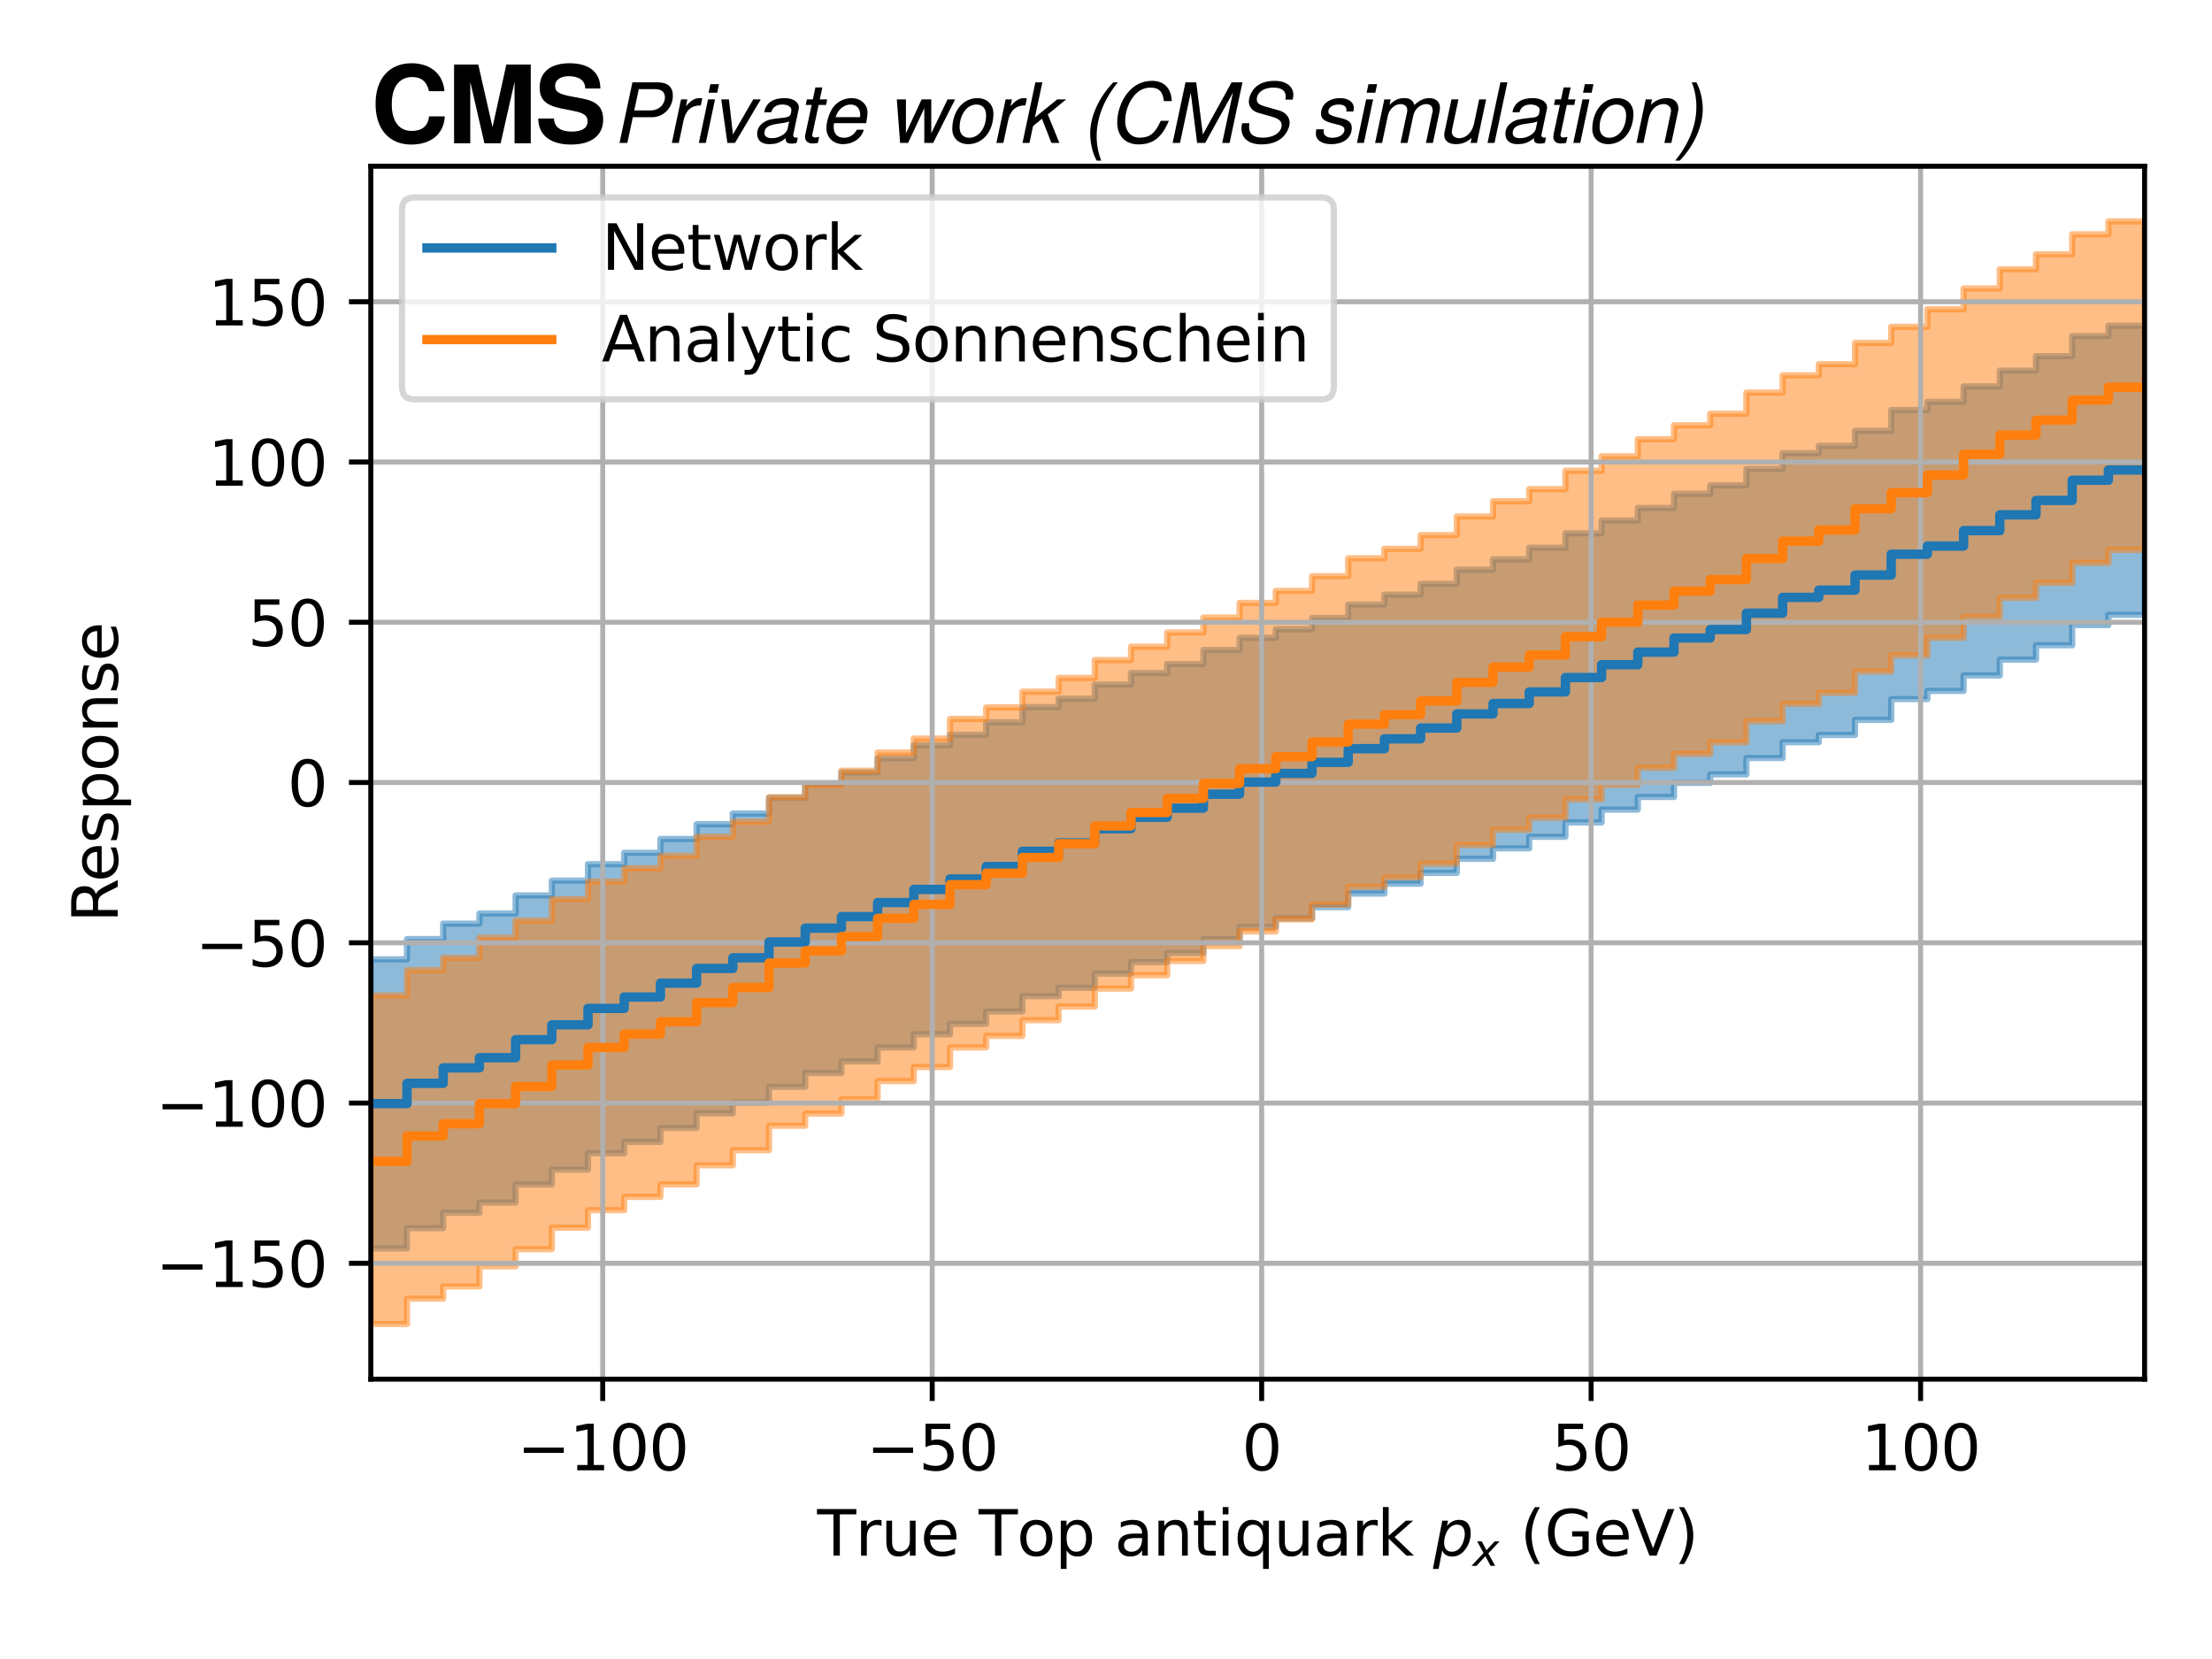 <?xml version="1.0" encoding="utf-8" standalone="no"?>
<!DOCTYPE svg PUBLIC "-//W3C//DTD SVG 1.1//EN"
  "http://www.w3.org/Graphics/SVG/1.1/DTD/svg11.dtd">
<svg xmlns:xlink="http://www.w3.org/1999/xlink" width="354.462pt" height="265.846pt" viewBox="0 0 354.462 265.846" xmlns="http://www.w3.org/2000/svg" version="1.1">
 <defs>
  <style type="text/css">*{stroke-linejoin: round; stroke-linecap: butt}</style>
 </defs>
 <g id="figure_1">
  <g id="patch_1">
   <path d="M 0 265.846 
L 354.462 265.846 
L 354.462 0 
L 0 0 
z
" style="fill: #ffffff"/>
  </g>
  <g id="axes_1">
   <g id="patch_2">
    <path d="M 59.42 221.006 
L 343.662 221.006 
L 343.662 26.64 
L 59.42 26.64 
z
" style="fill: #ffffff"/>
   </g>
   <g id="PolyCollection_1">
    <defs>
     <path id="m038d3e5538" d="M 59.42 -112.111 
L 59.42 -65.788 
L 59.42 -65.788 
L 65.221 -65.788 
L 65.221 -69.039 
L 71.022 -69.039 
L 71.022 -71.513 
L 76.823 -71.513 
L 76.823 -73.144 
L 82.623 -73.144 
L 82.623 -76.034 
L 88.424 -76.034 
L 88.424 -78.413 
L 94.225 -78.413 
L 94.225 -81.042 
L 100.026 -81.042 
L 100.026 -82.864 
L 105.827 -82.864 
L 105.827 -85.084 
L 111.628 -85.084 
L 111.628 -87.446 
L 117.428 -87.446 
L 117.428 -89.158 
L 123.229 -89.158 
L 123.229 -91.683 
L 129.03 -91.683 
L 129.03 -93.905 
L 134.831 -93.905 
L 134.831 -95.751 
L 140.632 -95.751 
L 140.632 -98.003 
L 146.433 -98.003 
L 146.433 -100.107 
L 152.234 -100.107 
L 152.234 -101.784 
L 158.034 -101.784 
L 158.034 -103.78 
L 163.835 -103.78 
L 163.835 -106.216 
L 169.636 -106.216 
L 169.636 -107.56 
L 175.437 -107.56 
L 175.437 -109.831 
L 181.238 -109.831 
L 181.238 -111.672 
L 187.039 -111.672 
L 187.039 -113.127 
L 192.839 -113.127 
L 192.839 -115.363 
L 198.64 -115.363 
L 198.64 -117.312 
L 204.441 -117.312 
L 204.441 -118.696 
L 210.242 -118.696 
L 210.242 -120.478 
L 216.043 -120.478 
L 216.043 -122.659 
L 221.844 -122.659 
L 221.844 -124.241 
L 227.645 -124.241 
L 227.645 -125.969 
L 233.445 -125.969 
L 233.445 -128.229 
L 239.246 -128.229 
L 239.246 -129.899 
L 245.047 -129.899 
L 245.047 -131.759 
L 250.848 -131.759 
L 250.848 -134.062 
L 256.649 -134.062 
L 256.649 -136.117 
L 262.45 -136.117 
L 262.45 -138.131 
L 268.251 -138.131 
L 268.251 -140.397 
L 274.051 -140.397 
L 274.051 -141.756 
L 279.852 -141.756 
L 279.852 -144.373 
L 285.653 -144.373 
L 285.653 -146.903 
L 291.454 -146.903 
L 291.454 -148.069 
L 297.255 -148.069 
L 297.255 -150.485 
L 303.056 -150.485 
L 303.056 -153.822 
L 308.856 -153.822 
L 308.856 -155.13 
L 314.657 -155.13 
L 314.657 -157.604 
L 320.458 -157.604 
L 320.458 -160.138 
L 326.259 -160.138 
L 326.259 -162.447 
L 332.06 -162.447 
L 332.06 -165.676 
L 337.861 -165.676 
L 337.861 -167.325 
L 343.662 -167.325 
L 343.662 -213.648 
L 343.662 -213.648 
L 337.861 -213.648 
L 337.861 -211.999 
L 332.06 -211.999 
L 332.06 -208.77 
L 326.259 -208.77 
L 326.259 -206.462 
L 320.458 -206.462 
L 320.458 -203.928 
L 314.657 -203.928 
L 314.657 -201.454 
L 308.856 -201.454 
L 308.856 -200.146 
L 303.056 -200.146 
L 303.056 -196.808 
L 297.255 -196.808 
L 297.255 -194.393 
L 291.454 -194.393 
L 291.454 -193.227 
L 285.653 -193.227 
L 285.653 -190.696 
L 279.852 -190.696 
L 279.852 -188.08 
L 274.051 -188.08 
L 274.051 -186.72 
L 268.251 -186.72 
L 268.251 -184.455 
L 262.45 -184.455 
L 262.45 -182.44 
L 256.649 -182.44 
L 256.649 -180.385 
L 250.848 -180.385 
L 250.848 -178.082 
L 245.047 -178.082 
L 245.047 -176.223 
L 239.246 -176.223 
L 239.246 -174.553 
L 233.445 -174.553 
L 233.445 -172.292 
L 227.645 -172.292 
L 227.645 -170.565 
L 221.844 -170.565 
L 221.844 -168.983 
L 216.043 -168.983 
L 216.043 -166.801 
L 210.242 -166.801 
L 210.242 -165.019 
L 204.441 -165.019 
L 204.441 -163.635 
L 198.64 -163.635 
L 198.64 -161.686 
L 192.839 -161.686 
L 192.839 -159.45 
L 187.039 -159.45 
L 187.039 -157.995 
L 181.238 -157.995 
L 181.238 -156.155 
L 175.437 -156.155 
L 175.437 -153.883 
L 169.636 -153.883 
L 169.636 -152.539 
L 163.835 -152.539 
L 163.835 -150.103 
L 158.034 -150.103 
L 158.034 -148.107 
L 152.234 -148.107 
L 152.234 -146.431 
L 146.433 -146.431 
L 146.433 -144.327 
L 140.632 -144.327 
L 140.632 -142.074 
L 134.831 -142.074 
L 134.831 -140.228 
L 129.03 -140.228 
L 129.03 -138.007 
L 123.229 -138.007 
L 123.229 -135.481 
L 117.428 -135.481 
L 117.428 -133.77 
L 111.628 -133.77 
L 111.628 -131.408 
L 105.827 -131.408 
L 105.827 -129.187 
L 100.026 -129.187 
L 100.026 -127.365 
L 94.225 -127.365 
L 94.225 -124.736 
L 88.424 -124.736 
L 88.424 -122.357 
L 82.623 -122.357 
L 82.623 -119.467 
L 76.823 -119.467 
L 76.823 -117.837 
L 71.022 -117.837 
L 71.022 -115.362 
L 65.221 -115.362 
L 65.221 -112.111 
L 59.42 -112.111 
L 59.42 -112.111 
z
" style="stroke: #1f77b4; stroke-opacity: 0.5"/>
    </defs>
    <g clip-path="url(#p24f7309104)">
     <use xlink:href="#m038d3e5538" x="0" y="265.846" style="fill: #1f77b4; fill-opacity: 0.5; stroke: #1f77b4; stroke-opacity: 0.5"/>
    </g>
   </g>
   <g id="PolyCollection_2">
    <defs>
     <path id="m7dbbdba9df" d="M 59.42 -106.317 
L 59.42 -53.675 
L 59.42 -53.675 
L 65.221 -53.675 
L 65.221 -57.741 
L 71.022 -57.741 
L 71.022 -59.705 
L 76.823 -59.705 
L 76.823 -62.922 
L 82.623 -62.922 
L 82.623 -65.676 
L 88.424 -65.676 
L 88.424 -69.117 
L 94.225 -69.117 
L 94.225 -71.922 
L 100.026 -71.922 
L 100.026 -74.059 
L 105.827 -74.059 
L 105.827 -76.055 
L 111.628 -76.055 
L 111.628 -79.111 
L 117.428 -79.111 
L 117.428 -81.534 
L 123.229 -81.534 
L 123.229 -85.457 
L 129.03 -85.457 
L 129.03 -87.405 
L 134.831 -87.405 
L 134.831 -89.702 
L 140.632 -89.702 
L 140.632 -92.616 
L 146.433 -92.616 
L 146.433 -94.854 
L 152.234 -94.854 
L 152.234 -98.001 
L 158.034 -98.001 
L 158.034 -99.844 
L 163.835 -99.844 
L 163.835 -102.368 
L 169.636 -102.368 
L 169.636 -104.566 
L 175.437 -104.566 
L 175.437 -107.434 
L 181.238 -107.434 
L 181.238 -109.573 
L 187.039 -109.573 
L 187.039 -111.848 
L 192.839 -111.848 
L 192.839 -114.238 
L 198.64 -114.238 
L 198.64 -116.59 
L 204.441 -116.59 
L 204.441 -118.515 
L 210.242 -118.515 
L 210.242 -120.878 
L 216.043 -120.878 
L 216.043 -123.735 
L 221.844 -123.735 
L 221.844 -125.262 
L 227.645 -125.262 
L 227.645 -127.453 
L 233.445 -127.453 
L 233.445 -130.435 
L 239.246 -130.435 
L 239.246 -132.881 
L 245.047 -132.881 
L 245.047 -134.818 
L 250.848 -134.818 
L 250.848 -137.755 
L 256.649 -137.755 
L 256.649 -140.084 
L 262.45 -140.084 
L 262.45 -142.815 
L 268.251 -142.815 
L 268.251 -145.057 
L 274.051 -145.057 
L 274.051 -146.907 
L 279.852 -146.907 
L 279.852 -150.287 
L 285.653 -150.287 
L 285.653 -153.058 
L 291.454 -153.058 
L 291.454 -154.844 
L 297.255 -154.844 
L 297.255 -158.251 
L 303.056 -158.251 
L 303.056 -160.829 
L 308.856 -160.829 
L 308.856 -163.643 
L 314.657 -163.643 
L 314.657 -166.98 
L 320.458 -166.98 
L 320.458 -170.055 
L 326.259 -170.055 
L 326.259 -172.445 
L 332.06 -172.445 
L 332.06 -175.654 
L 337.861 -175.654 
L 337.861 -177.729 
L 343.662 -177.729 
L 343.662 -230.371 
L 343.662 -230.371 
L 337.861 -230.371 
L 337.861 -228.296 
L 332.06 -228.296 
L 332.06 -225.087 
L 326.259 -225.087 
L 326.259 -222.697 
L 320.458 -222.697 
L 320.458 -219.622 
L 314.657 -219.622 
L 314.657 -216.285 
L 308.856 -216.285 
L 308.856 -213.471 
L 303.056 -213.471 
L 303.056 -210.893 
L 297.255 -210.893 
L 297.255 -207.486 
L 291.454 -207.486 
L 291.454 -205.7 
L 285.653 -205.7 
L 285.653 -202.929 
L 279.852 -202.929 
L 279.852 -199.549 
L 274.051 -199.549 
L 274.051 -197.698 
L 268.251 -197.698 
L 268.251 -195.457 
L 262.45 -195.457 
L 262.45 -192.726 
L 256.649 -192.726 
L 256.649 -190.397 
L 250.848 -190.397 
L 250.848 -187.46 
L 245.047 -187.46 
L 245.047 -185.523 
L 239.246 -185.523 
L 239.246 -183.077 
L 233.445 -183.077 
L 233.445 -180.095 
L 227.645 -180.095 
L 227.645 -177.904 
L 221.844 -177.904 
L 221.844 -176.377 
L 216.043 -176.377 
L 216.043 -173.52 
L 210.242 -173.52 
L 210.242 -171.157 
L 204.441 -171.157 
L 204.441 -169.232 
L 198.64 -169.232 
L 198.64 -166.879 
L 192.839 -166.879 
L 192.839 -164.49 
L 187.039 -164.49 
L 187.039 -162.215 
L 181.238 -162.215 
L 181.238 -160.075 
L 175.437 -160.075 
L 175.437 -157.208 
L 169.636 -157.208 
L 169.636 -155.01 
L 163.835 -155.01 
L 163.835 -152.485 
L 158.034 -152.485 
L 158.034 -150.643 
L 152.234 -150.643 
L 152.234 -147.496 
L 146.433 -147.496 
L 146.433 -145.258 
L 140.632 -145.258 
L 140.632 -142.344 
L 134.831 -142.344 
L 134.831 -140.047 
L 129.03 -140.047 
L 129.03 -138.099 
L 123.229 -138.099 
L 123.229 -134.176 
L 117.428 -134.176 
L 117.428 -131.753 
L 111.628 -131.753 
L 111.628 -128.697 
L 105.827 -128.697 
L 105.827 -126.701 
L 100.026 -126.701 
L 100.026 -124.563 
L 94.225 -124.563 
L 94.225 -121.759 
L 88.424 -121.759 
L 88.424 -118.318 
L 82.623 -118.318 
L 82.623 -115.564 
L 76.823 -115.564 
L 76.823 -112.346 
L 71.022 -112.346 
L 71.022 -110.383 
L 65.221 -110.383 
L 65.221 -106.317 
L 59.42 -106.317 
L 59.42 -106.317 
z
" style="stroke: #ff7f0e; stroke-opacity: 0.5"/>
    </defs>
    <g clip-path="url(#p24f7309104)">
     <use xlink:href="#m7dbbdba9df" x="0" y="265.846" style="fill: #ff7f0e; fill-opacity: 0.5; stroke: #ff7f0e; stroke-opacity: 0.5"/>
    </g>
   </g>
   <g id="matplotlib.axis_1">
    <g id="xtick_1">
     <g id="line2d_1">
      <path d="M 96.584 221.006 
L 96.584 26.64 
" clip-path="url(#p24f7309104)" style="fill: none; stroke: #b0b0b0; stroke-width: 0.8; stroke-linecap: square"/>
     </g>
     <g id="line2d_2">
      <defs>
       <path id="mdb04ba8352" d="M 0 0 
L 0 3.5 
" style="stroke: #000000; stroke-width: 0.8"/>
      </defs>
      <g>
       <use xlink:href="#mdb04ba8352" x="96.584" y="221.006" style="stroke: #000000; stroke-width: 0.8"/>
      </g>
     </g>
     <g id="text_1">
      <!-- −100 -->
      <g transform="translate(82.851 235.605) scale(0.1 -0.1)">
       <defs>
        <path id="DejaVuSans-2212" d="M 678 2272 
L 4684 2272 
L 4684 1741 
L 678 1741 
L 678 2272 
z
" transform="scale(0.016)"/>
        <path id="DejaVuSans-31" d="M 794 531 
L 1825 531 
L 1825 4091 
L 703 3866 
L 703 4441 
L 1819 4666 
L 2450 4666 
L 2450 531 
L 3481 531 
L 3481 0 
L 794 0 
L 794 531 
z
" transform="scale(0.016)"/>
        <path id="DejaVuSans-30" d="M 2034 4250 
Q 1547 4250 1301 3770 
Q 1056 3291 1056 2328 
Q 1056 1369 1301 889 
Q 1547 409 2034 409 
Q 2525 409 2770 889 
Q 3016 1369 3016 2328 
Q 3016 3291 2770 3770 
Q 2525 4250 2034 4250 
z
M 2034 4750 
Q 2819 4750 3233 4129 
Q 3647 3509 3647 2328 
Q 3647 1150 3233 529 
Q 2819 -91 2034 -91 
Q 1250 -91 836 529 
Q 422 1150 422 2328 
Q 422 3509 836 4129 
Q 1250 4750 2034 4750 
z
" transform="scale(0.016)"/>
       </defs>
       <use xlink:href="#DejaVuSans-2212"/>
       <use xlink:href="#DejaVuSans-31" x="83.789"/>
       <use xlink:href="#DejaVuSans-30" x="147.412"/>
       <use xlink:href="#DejaVuSans-30" x="211.035"/>
      </g>
     </g>
    </g>
    <g id="xtick_2">
     <g id="line2d_3">
      <path d="M 149.38 221.006 
L 149.38 26.64 
" clip-path="url(#p24f7309104)" style="fill: none; stroke: #b0b0b0; stroke-width: 0.8; stroke-linecap: square"/>
     </g>
     <g id="line2d_4">
      <g>
       <use xlink:href="#mdb04ba8352" x="149.38" y="221.006" style="stroke: #000000; stroke-width: 0.8"/>
      </g>
     </g>
     <g id="text_2">
      <!-- −50 -->
      <g transform="translate(138.827 235.605) scale(0.1 -0.1)">
       <defs>
        <path id="DejaVuSans-35" d="M 691 4666 
L 3169 4666 
L 3169 4134 
L 1269 4134 
L 1269 2991 
Q 1406 3038 1543 3061 
Q 1681 3084 1819 3084 
Q 2600 3084 3056 2656 
Q 3513 2228 3513 1497 
Q 3513 744 3044 326 
Q 2575 -91 1722 -91 
Q 1428 -91 1123 -41 
Q 819 9 494 109 
L 494 744 
Q 775 591 1075 516 
Q 1375 441 1709 441 
Q 2250 441 2565 725 
Q 2881 1009 2881 1497 
Q 2881 1984 2565 2268 
Q 2250 2553 1709 2553 
Q 1456 2553 1204 2497 
Q 953 2441 691 2322 
L 691 4666 
z
" transform="scale(0.016)"/>
       </defs>
       <use xlink:href="#DejaVuSans-2212"/>
       <use xlink:href="#DejaVuSans-35" x="83.789"/>
       <use xlink:href="#DejaVuSans-30" x="147.412"/>
      </g>
     </g>
    </g>
    <g id="xtick_3">
     <g id="line2d_5">
      <path d="M 202.175 221.006 
L 202.175 26.64 
" clip-path="url(#p24f7309104)" style="fill: none; stroke: #b0b0b0; stroke-width: 0.8; stroke-linecap: square"/>
     </g>
     <g id="line2d_6">
      <g>
       <use xlink:href="#mdb04ba8352" x="202.175" y="221.006" style="stroke: #000000; stroke-width: 0.8"/>
      </g>
     </g>
     <g id="text_3">
      <!-- 0 -->
      <g transform="translate(198.994 235.605) scale(0.1 -0.1)">
       <use xlink:href="#DejaVuSans-30"/>
      </g>
     </g>
    </g>
    <g id="xtick_4">
     <g id="line2d_7">
      <path d="M 254.971 221.006 
L 254.971 26.64 
" clip-path="url(#p24f7309104)" style="fill: none; stroke: #b0b0b0; stroke-width: 0.8; stroke-linecap: square"/>
     </g>
     <g id="line2d_8">
      <g>
       <use xlink:href="#mdb04ba8352" x="254.971" y="221.006" style="stroke: #000000; stroke-width: 0.8"/>
      </g>
     </g>
     <g id="text_4">
      <!-- 50 -->
      <g transform="translate(248.608 235.605) scale(0.1 -0.1)">
       <use xlink:href="#DejaVuSans-35"/>
       <use xlink:href="#DejaVuSans-30" x="63.623"/>
      </g>
     </g>
    </g>
    <g id="xtick_5">
     <g id="line2d_9">
      <path d="M 307.766 221.006 
L 307.766 26.64 
" clip-path="url(#p24f7309104)" style="fill: none; stroke: #b0b0b0; stroke-width: 0.8; stroke-linecap: square"/>
     </g>
     <g id="line2d_10">
      <g>
       <use xlink:href="#mdb04ba8352" x="307.766" y="221.006" style="stroke: #000000; stroke-width: 0.8"/>
      </g>
     </g>
     <g id="text_5">
      <!-- 100 -->
      <g transform="translate(298.222 235.605) scale(0.1 -0.1)">
       <use xlink:href="#DejaVuSans-31"/>
       <use xlink:href="#DejaVuSans-30" x="63.623"/>
       <use xlink:href="#DejaVuSans-30" x="127.246"/>
      </g>
     </g>
    </g>
    <g id="text_6">
     <!-- True Top antiquark $p_{x}$ (GeV) -->
     <g transform="translate(130.941 249.284) scale(0.1 -0.1)">
      <defs>
       <path id="DejaVuSans-54" d="M -19 4666 
L 3928 4666 
L 3928 4134 
L 2272 4134 
L 2272 0 
L 1638 0 
L 1638 4134 
L -19 4134 
L -19 4666 
z
" transform="scale(0.016)"/>
       <path id="DejaVuSans-72" d="M 2631 2963 
Q 2534 3019 2420 3045 
Q 2306 3072 2169 3072 
Q 1681 3072 1420 2755 
Q 1159 2438 1159 1844 
L 1159 0 
L 581 0 
L 581 3500 
L 1159 3500 
L 1159 2956 
Q 1341 3275 1631 3429 
Q 1922 3584 2338 3584 
Q 2397 3584 2469 3576 
Q 2541 3569 2628 3553 
L 2631 2963 
z
" transform="scale(0.016)"/>
       <path id="DejaVuSans-75" d="M 544 1381 
L 544 3500 
L 1119 3500 
L 1119 1403 
Q 1119 906 1312 657 
Q 1506 409 1894 409 
Q 2359 409 2629 706 
Q 2900 1003 2900 1516 
L 2900 3500 
L 3475 3500 
L 3475 0 
L 2900 0 
L 2900 538 
Q 2691 219 2414 64 
Q 2138 -91 1772 -91 
Q 1169 -91 856 284 
Q 544 659 544 1381 
z
M 1991 3584 
L 1991 3584 
z
" transform="scale(0.016)"/>
       <path id="DejaVuSans-65" d="M 3597 1894 
L 3597 1613 
L 953 1613 
Q 991 1019 1311 708 
Q 1631 397 2203 397 
Q 2534 397 2845 478 
Q 3156 559 3463 722 
L 3463 178 
Q 3153 47 2828 -22 
Q 2503 -91 2169 -91 
Q 1331 -91 842 396 
Q 353 884 353 1716 
Q 353 2575 817 3079 
Q 1281 3584 2069 3584 
Q 2775 3584 3186 3129 
Q 3597 2675 3597 1894 
z
M 3022 2063 
Q 3016 2534 2758 2815 
Q 2500 3097 2075 3097 
Q 1594 3097 1305 2825 
Q 1016 2553 972 2059 
L 3022 2063 
z
" transform="scale(0.016)"/>
       <path id="DejaVuSans-20" transform="scale(0.016)"/>
       <path id="DejaVuSans-6f" d="M 1959 3097 
Q 1497 3097 1228 2736 
Q 959 2375 959 1747 
Q 959 1119 1226 758 
Q 1494 397 1959 397 
Q 2419 397 2687 759 
Q 2956 1122 2956 1747 
Q 2956 2369 2687 2733 
Q 2419 3097 1959 3097 
z
M 1959 3584 
Q 2709 3584 3137 3096 
Q 3566 2609 3566 1747 
Q 3566 888 3137 398 
Q 2709 -91 1959 -91 
Q 1206 -91 779 398 
Q 353 888 353 1747 
Q 353 2609 779 3096 
Q 1206 3584 1959 3584 
z
" transform="scale(0.016)"/>
       <path id="DejaVuSans-70" d="M 1159 525 
L 1159 -1331 
L 581 -1331 
L 581 3500 
L 1159 3500 
L 1159 2969 
Q 1341 3281 1617 3432 
Q 1894 3584 2278 3584 
Q 2916 3584 3314 3078 
Q 3713 2572 3713 1747 
Q 3713 922 3314 415 
Q 2916 -91 2278 -91 
Q 1894 -91 1617 61 
Q 1341 213 1159 525 
z
M 3116 1747 
Q 3116 2381 2855 2742 
Q 2594 3103 2138 3103 
Q 1681 3103 1420 2742 
Q 1159 2381 1159 1747 
Q 1159 1113 1420 752 
Q 1681 391 2138 391 
Q 2594 391 2855 752 
Q 3116 1113 3116 1747 
z
" transform="scale(0.016)"/>
       <path id="DejaVuSans-61" d="M 2194 1759 
Q 1497 1759 1228 1600 
Q 959 1441 959 1056 
Q 959 750 1161 570 
Q 1363 391 1709 391 
Q 2188 391 2477 730 
Q 2766 1069 2766 1631 
L 2766 1759 
L 2194 1759 
z
M 3341 1997 
L 3341 0 
L 2766 0 
L 2766 531 
Q 2569 213 2275 61 
Q 1981 -91 1556 -91 
Q 1019 -91 701 211 
Q 384 513 384 1019 
Q 384 1609 779 1909 
Q 1175 2209 1959 2209 
L 2766 2209 
L 2766 2266 
Q 2766 2663 2505 2880 
Q 2244 3097 1772 3097 
Q 1472 3097 1187 3025 
Q 903 2953 641 2809 
L 641 3341 
Q 956 3463 1253 3523 
Q 1550 3584 1831 3584 
Q 2591 3584 2966 3190 
Q 3341 2797 3341 1997 
z
" transform="scale(0.016)"/>
       <path id="DejaVuSans-6e" d="M 3513 2113 
L 3513 0 
L 2938 0 
L 2938 2094 
Q 2938 2591 2744 2837 
Q 2550 3084 2163 3084 
Q 1697 3084 1428 2787 
Q 1159 2491 1159 1978 
L 1159 0 
L 581 0 
L 581 3500 
L 1159 3500 
L 1159 2956 
Q 1366 3272 1645 3428 
Q 1925 3584 2291 3584 
Q 2894 3584 3203 3211 
Q 3513 2838 3513 2113 
z
" transform="scale(0.016)"/>
       <path id="DejaVuSans-74" d="M 1172 4494 
L 1172 3500 
L 2356 3500 
L 2356 3053 
L 1172 3053 
L 1172 1153 
Q 1172 725 1289 603 
Q 1406 481 1766 481 
L 2356 481 
L 2356 0 
L 1766 0 
Q 1100 0 847 248 
Q 594 497 594 1153 
L 594 3053 
L 172 3053 
L 172 3500 
L 594 3500 
L 594 4494 
L 1172 4494 
z
" transform="scale(0.016)"/>
       <path id="DejaVuSans-69" d="M 603 3500 
L 1178 3500 
L 1178 0 
L 603 0 
L 603 3500 
z
M 603 4863 
L 1178 4863 
L 1178 4134 
L 603 4134 
L 603 4863 
z
" transform="scale(0.016)"/>
       <path id="DejaVuSans-71" d="M 947 1747 
Q 947 1113 1208 752 
Q 1469 391 1925 391 
Q 2381 391 2643 752 
Q 2906 1113 2906 1747 
Q 2906 2381 2643 2742 
Q 2381 3103 1925 3103 
Q 1469 3103 1208 2742 
Q 947 2381 947 1747 
z
M 2906 525 
Q 2725 213 2448 61 
Q 2172 -91 1784 -91 
Q 1150 -91 751 415 
Q 353 922 353 1747 
Q 353 2572 751 3078 
Q 1150 3584 1784 3584 
Q 2172 3584 2448 3432 
Q 2725 3281 2906 2969 
L 2906 3500 
L 3481 3500 
L 3481 -1331 
L 2906 -1331 
L 2906 525 
z
" transform="scale(0.016)"/>
       <path id="DejaVuSans-6b" d="M 581 4863 
L 1159 4863 
L 1159 1991 
L 2875 3500 
L 3609 3500 
L 1753 1863 
L 3688 0 
L 2938 0 
L 1159 1709 
L 1159 0 
L 581 0 
L 581 4863 
z
" transform="scale(0.016)"/>
       <path id="DejaVuSans-Oblique-70" d="M 3175 2156 
Q 3175 2616 2975 2859 
Q 2775 3103 2400 3103 
Q 2144 3103 1911 2972 
Q 1678 2841 1497 2591 
Q 1319 2344 1212 1994 
Q 1106 1644 1106 1300 
Q 1106 863 1306 627 
Q 1506 391 1875 391 
Q 2147 391 2380 519 
Q 2613 647 2778 891 
Q 2956 1147 3065 1494 
Q 3175 1841 3175 2156 
z
M 1394 2969 
Q 1625 3272 1939 3428 
Q 2253 3584 2638 3584 
Q 3175 3584 3472 3232 
Q 3769 2881 3769 2247 
Q 3769 1728 3584 1258 
Q 3400 788 3053 416 
Q 2822 169 2531 39 
Q 2241 -91 1919 -91 
Q 1547 -91 1294 64 
Q 1041 219 916 525 
L 556 -1331 
L -19 -1331 
L 922 3500 
L 1497 3500 
L 1394 2969 
z
" transform="scale(0.016)"/>
       <path id="DejaVuSans-Oblique-78" d="M 3841 3500 
L 2234 1784 
L 3219 0 
L 2559 0 
L 1819 1388 
L 531 0 
L -166 0 
L 1556 1844 
L 641 3500 
L 1300 3500 
L 1972 2234 
L 3144 3500 
L 3841 3500 
z
" transform="scale(0.016)"/>
       <path id="DejaVuSans-28" d="M 1984 4856 
Q 1566 4138 1362 3434 
Q 1159 2731 1159 2009 
Q 1159 1288 1364 580 
Q 1569 -128 1984 -844 
L 1484 -844 
Q 1016 -109 783 600 
Q 550 1309 550 2009 
Q 550 2706 781 3412 
Q 1013 4119 1484 4856 
L 1984 4856 
z
" transform="scale(0.016)"/>
       <path id="DejaVuSans-47" d="M 3809 666 
L 3809 1919 
L 2778 1919 
L 2778 2438 
L 4434 2438 
L 4434 434 
Q 4069 175 3628 42 
Q 3188 -91 2688 -91 
Q 1594 -91 976 548 
Q 359 1188 359 2328 
Q 359 3472 976 4111 
Q 1594 4750 2688 4750 
Q 3144 4750 3555 4637 
Q 3966 4525 4313 4306 
L 4313 3634 
Q 3963 3931 3569 4081 
Q 3175 4231 2741 4231 
Q 1884 4231 1454 3753 
Q 1025 3275 1025 2328 
Q 1025 1384 1454 906 
Q 1884 428 2741 428 
Q 3075 428 3337 486 
Q 3600 544 3809 666 
z
" transform="scale(0.016)"/>
       <path id="DejaVuSans-56" d="M 1831 0 
L 50 4666 
L 709 4666 
L 2188 738 
L 3669 4666 
L 4325 4666 
L 2547 0 
L 1831 0 
z
" transform="scale(0.016)"/>
       <path id="DejaVuSans-29" d="M 513 4856 
L 1013 4856 
Q 1481 4119 1714 3412 
Q 1947 2706 1947 2009 
Q 1947 1309 1714 600 
Q 1481 -109 1013 -844 
L 513 -844 
Q 928 -128 1133 580 
Q 1338 1288 1338 2009 
Q 1338 2731 1133 3434 
Q 928 4138 513 4856 
z
" transform="scale(0.016)"/>
      </defs>
      <use xlink:href="#DejaVuSans-54" transform="translate(0 0.016)"/>
      <use xlink:href="#DejaVuSans-72" transform="translate(61.084 0.016)"/>
      <use xlink:href="#DejaVuSans-75" transform="translate(102.197 0.016)"/>
      <use xlink:href="#DejaVuSans-65" transform="translate(165.576 0.016)"/>
      <use xlink:href="#DejaVuSans-20" transform="translate(227.1 0.016)"/>
      <use xlink:href="#DejaVuSans-54" transform="translate(258.887 0.016)"/>
      <use xlink:href="#DejaVuSans-6f" transform="translate(319.971 0.016)"/>
      <use xlink:href="#DejaVuSans-70" transform="translate(381.152 0.016)"/>
      <use xlink:href="#DejaVuSans-20" transform="translate(444.629 0.016)"/>
      <use xlink:href="#DejaVuSans-61" transform="translate(476.416 0.016)"/>
      <use xlink:href="#DejaVuSans-6e" transform="translate(537.695 0.016)"/>
      <use xlink:href="#DejaVuSans-74" transform="translate(601.074 0.016)"/>
      <use xlink:href="#DejaVuSans-69" transform="translate(640.283 0.016)"/>
      <use xlink:href="#DejaVuSans-71" transform="translate(668.066 0.016)"/>
      <use xlink:href="#DejaVuSans-75" transform="translate(731.543 0.016)"/>
      <use xlink:href="#DejaVuSans-61" transform="translate(794.922 0.016)"/>
      <use xlink:href="#DejaVuSans-72" transform="translate(856.201 0.016)"/>
      <use xlink:href="#DejaVuSans-6b" transform="translate(897.314 0.016)"/>
      <use xlink:href="#DejaVuSans-20" transform="translate(955.225 0.016)"/>
      <use xlink:href="#DejaVuSans-Oblique-70" transform="translate(987.012 0.016)"/>
      <use xlink:href="#DejaVuSans-Oblique-78" transform="translate(1050.488 -16.391) scale(0.7)"/>
      <use xlink:href="#DejaVuSans-20" transform="translate(1094.648 0.016)"/>
      <use xlink:href="#DejaVuSans-28" transform="translate(1126.436 0.016)"/>
      <use xlink:href="#DejaVuSans-47" transform="translate(1165.449 0.016)"/>
      <use xlink:href="#DejaVuSans-65" transform="translate(1242.939 0.016)"/>
      <use xlink:href="#DejaVuSans-56" transform="translate(1304.463 0.016)"/>
      <use xlink:href="#DejaVuSans-29" transform="translate(1372.871 0.016)"/>
     </g>
    </g>
   </g>
   <g id="matplotlib.axis_2">
    <g id="ytick_1">
     <g id="line2d_11">
      <path d="M 59.42 202.438 
L 343.662 202.438 
" clip-path="url(#p24f7309104)" style="fill: none; stroke: #b0b0b0; stroke-width: 0.8; stroke-linecap: square"/>
     </g>
     <g id="line2d_12">
      <defs>
       <path id="m8d1b0acc93" d="M 0 0 
L -3.5 0 
" style="stroke: #000000; stroke-width: 0.8"/>
      </defs>
      <g>
       <use xlink:href="#m8d1b0acc93" x="59.42" y="202.438" style="stroke: #000000; stroke-width: 0.8"/>
      </g>
     </g>
     <g id="text_7">
      <!-- −150 -->
      <g transform="translate(24.953 206.237) scale(0.1 -0.1)">
       <use xlink:href="#DejaVuSans-2212"/>
       <use xlink:href="#DejaVuSans-31" x="83.789"/>
       <use xlink:href="#DejaVuSans-35" x="147.412"/>
       <use xlink:href="#DejaVuSans-30" x="211.035"/>
      </g>
     </g>
    </g>
    <g id="ytick_2">
     <g id="line2d_13">
      <path d="M 59.42 176.757 
L 343.662 176.757 
" clip-path="url(#p24f7309104)" style="fill: none; stroke: #b0b0b0; stroke-width: 0.8; stroke-linecap: square"/>
     </g>
     <g id="line2d_14">
      <g>
       <use xlink:href="#m8d1b0acc93" x="59.42" y="176.757" style="stroke: #000000; stroke-width: 0.8"/>
      </g>
     </g>
     <g id="text_8">
      <!-- −100 -->
      <g transform="translate(24.953 180.556) scale(0.1 -0.1)">
       <use xlink:href="#DejaVuSans-2212"/>
       <use xlink:href="#DejaVuSans-31" x="83.789"/>
       <use xlink:href="#DejaVuSans-30" x="147.412"/>
       <use xlink:href="#DejaVuSans-30" x="211.035"/>
      </g>
     </g>
    </g>
    <g id="ytick_3">
     <g id="line2d_15">
      <path d="M 59.42 151.076 
L 343.662 151.076 
" clip-path="url(#p24f7309104)" style="fill: none; stroke: #b0b0b0; stroke-width: 0.8; stroke-linecap: square"/>
     </g>
     <g id="line2d_16">
      <g>
       <use xlink:href="#m8d1b0acc93" x="59.42" y="151.076" style="stroke: #000000; stroke-width: 0.8"/>
      </g>
     </g>
     <g id="text_9">
      <!-- −50 -->
      <g transform="translate(31.315 154.876) scale(0.1 -0.1)">
       <use xlink:href="#DejaVuSans-2212"/>
       <use xlink:href="#DejaVuSans-35" x="83.789"/>
       <use xlink:href="#DejaVuSans-30" x="147.412"/>
      </g>
     </g>
    </g>
    <g id="ytick_4">
     <g id="line2d_17">
      <path d="M 59.42 125.396 
L 343.662 125.396 
" clip-path="url(#p24f7309104)" style="fill: none; stroke: #b0b0b0; stroke-width: 0.8; stroke-linecap: square"/>
     </g>
     <g id="line2d_18">
      <g>
       <use xlink:href="#m8d1b0acc93" x="59.42" y="125.396" style="stroke: #000000; stroke-width: 0.8"/>
      </g>
     </g>
     <g id="text_10">
      <!-- 0 -->
      <g transform="translate(46.057 129.195) scale(0.1 -0.1)">
       <use xlink:href="#DejaVuSans-30"/>
      </g>
     </g>
    </g>
    <g id="ytick_5">
     <g id="line2d_19">
      <path d="M 59.42 99.715 
L 343.662 99.715 
" clip-path="url(#p24f7309104)" style="fill: none; stroke: #b0b0b0; stroke-width: 0.8; stroke-linecap: square"/>
     </g>
     <g id="line2d_20">
      <g>
       <use xlink:href="#m8d1b0acc93" x="59.42" y="99.715" style="stroke: #000000; stroke-width: 0.8"/>
      </g>
     </g>
     <g id="text_11">
      <!-- 50 -->
      <g transform="translate(39.695 103.514) scale(0.1 -0.1)">
       <use xlink:href="#DejaVuSans-35"/>
       <use xlink:href="#DejaVuSans-30" x="63.623"/>
      </g>
     </g>
    </g>
    <g id="ytick_6">
     <g id="line2d_21">
      <path d="M 59.42 74.034 
L 343.662 74.034 
" clip-path="url(#p24f7309104)" style="fill: none; stroke: #b0b0b0; stroke-width: 0.8; stroke-linecap: square"/>
     </g>
     <g id="line2d_22">
      <g>
       <use xlink:href="#m8d1b0acc93" x="59.42" y="74.034" style="stroke: #000000; stroke-width: 0.8"/>
      </g>
     </g>
     <g id="text_12">
      <!-- 100 -->
      <g transform="translate(33.333 77.834) scale(0.1 -0.1)">
       <use xlink:href="#DejaVuSans-31"/>
       <use xlink:href="#DejaVuSans-30" x="63.623"/>
       <use xlink:href="#DejaVuSans-30" x="127.246"/>
      </g>
     </g>
    </g>
    <g id="ytick_7">
     <g id="line2d_23">
      <path d="M 59.42 48.354 
L 343.662 48.354 
" clip-path="url(#p24f7309104)" style="fill: none; stroke: #b0b0b0; stroke-width: 0.8; stroke-linecap: square"/>
     </g>
     <g id="line2d_24">
      <g>
       <use xlink:href="#m8d1b0acc93" x="59.42" y="48.354" style="stroke: #000000; stroke-width: 0.8"/>
      </g>
     </g>
     <g id="text_13">
      <!-- 150 -->
      <g transform="translate(33.333 52.153) scale(0.1 -0.1)">
       <use xlink:href="#DejaVuSans-31"/>
       <use xlink:href="#DejaVuSans-35" x="63.623"/>
       <use xlink:href="#DejaVuSans-30" x="127.246"/>
      </g>
     </g>
    </g>
    <g id="text_14">
     <!-- Response -->
     <g transform="translate(18.873 147.837) rotate(-90) scale(0.1 -0.1)">
      <defs>
       <path id="DejaVuSans-52" d="M 2841 2188 
Q 3044 2119 3236 1894 
Q 3428 1669 3622 1275 
L 4263 0 
L 3584 0 
L 2988 1197 
Q 2756 1666 2539 1819 
Q 2322 1972 1947 1972 
L 1259 1972 
L 1259 0 
L 628 0 
L 628 4666 
L 2053 4666 
Q 2853 4666 3247 4331 
Q 3641 3997 3641 3322 
Q 3641 2881 3436 2590 
Q 3231 2300 2841 2188 
z
M 1259 4147 
L 1259 2491 
L 2053 2491 
Q 2509 2491 2742 2702 
Q 2975 2913 2975 3322 
Q 2975 3731 2742 3939 
Q 2509 4147 2053 4147 
L 1259 4147 
z
" transform="scale(0.016)"/>
       <path id="DejaVuSans-73" d="M 2834 3397 
L 2834 2853 
Q 2591 2978 2328 3040 
Q 2066 3103 1784 3103 
Q 1356 3103 1142 2972 
Q 928 2841 928 2578 
Q 928 2378 1081 2264 
Q 1234 2150 1697 2047 
L 1894 2003 
Q 2506 1872 2764 1633 
Q 3022 1394 3022 966 
Q 3022 478 2636 193 
Q 2250 -91 1575 -91 
Q 1294 -91 989 -36 
Q 684 19 347 128 
L 347 722 
Q 666 556 975 473 
Q 1284 391 1588 391 
Q 1994 391 2212 530 
Q 2431 669 2431 922 
Q 2431 1156 2273 1281 
Q 2116 1406 1581 1522 
L 1381 1569 
Q 847 1681 609 1914 
Q 372 2147 372 2553 
Q 372 3047 722 3315 
Q 1072 3584 1716 3584 
Q 2034 3584 2315 3537 
Q 2597 3491 2834 3397 
z
" transform="scale(0.016)"/>
      </defs>
      <use xlink:href="#DejaVuSans-52"/>
      <use xlink:href="#DejaVuSans-65" x="64.982"/>
      <use xlink:href="#DejaVuSans-73" x="126.506"/>
      <use xlink:href="#DejaVuSans-70" x="178.605"/>
      <use xlink:href="#DejaVuSans-6f" x="242.082"/>
      <use xlink:href="#DejaVuSans-6e" x="303.264"/>
      <use xlink:href="#DejaVuSans-73" x="366.643"/>
      <use xlink:href="#DejaVuSans-65" x="418.742"/>
     </g>
    </g>
   </g>
   <g id="line2d_25">
    <path d="M 59.42 176.846 
L 59.42 176.846 
L 65.221 176.846 
L 65.221 173.595 
L 71.022 173.595 
L 71.022 171.12 
L 76.823 171.12 
L 76.823 169.49 
L 82.623 169.49 
L 82.623 166.6 
L 88.424 166.6 
L 88.424 164.221 
L 94.225 164.221 
L 94.225 161.591 
L 100.026 161.591 
L 100.026 159.77 
L 105.827 159.77 
L 105.827 157.549 
L 111.628 157.549 
L 111.628 155.187 
L 117.428 155.187 
L 117.428 153.476 
L 123.229 153.476 
L 123.229 150.95 
L 129.03 150.95 
L 129.03 148.728 
L 134.831 148.728 
L 134.831 146.883 
L 140.632 146.883 
L 140.632 144.63 
L 146.433 144.63 
L 146.433 142.526 
L 152.234 142.526 
L 152.234 140.85 
L 158.034 140.85 
L 158.034 138.854 
L 163.835 138.854 
L 163.835 136.418 
L 169.636 136.418 
L 169.636 135.074 
L 175.437 135.074 
L 175.437 132.802 
L 181.238 132.802 
L 181.238 130.962 
L 187.039 130.962 
L 187.039 129.506 
L 192.839 129.506 
L 192.839 127.27 
L 198.64 127.27 
L 198.64 125.322 
L 204.441 125.322 
L 204.441 123.938 
L 210.242 123.938 
L 210.242 122.156 
L 216.043 122.156 
L 216.043 119.974 
L 221.844 119.974 
L 221.844 118.392 
L 227.645 118.392 
L 227.645 116.664 
L 233.445 116.664 
L 233.445 114.404 
L 239.246 114.404 
L 239.246 112.734 
L 245.047 112.734 
L 245.047 110.875 
L 250.848 110.875 
L 250.848 108.572 
L 256.649 108.572 
L 256.649 106.516 
L 262.45 106.516 
L 262.45 104.502 
L 268.251 104.502 
L 268.251 102.237 
L 274.051 102.237 
L 274.051 100.877 
L 279.852 100.877 
L 279.852 98.261 
L 285.653 98.261 
L 285.653 95.73 
L 291.454 95.73 
L 291.454 94.564 
L 297.255 94.564 
L 297.255 92.148 
L 303.056 92.148 
L 303.056 88.811 
L 308.856 88.811 
L 308.856 87.503 
L 314.657 87.503 
L 314.657 85.029 
L 320.458 85.029 
L 320.458 82.495 
L 326.259 82.495 
L 326.259 80.187 
L 332.06 80.187 
L 332.06 76.958 
L 337.861 76.958 
L 337.861 75.309 
L 343.662 75.309 
" clip-path="url(#p24f7309104)" style="fill: none; stroke: #1f77b4; stroke-width: 1.5; stroke-linecap: square"/>
   </g>
   <g id="line2d_26">
    <path d="M 59.42 186.102 
L 59.42 186.102 
L 65.221 186.102 
L 65.221 182.036 
L 71.022 182.036 
L 71.022 180.072 
L 76.823 180.072 
L 76.823 176.855 
L 82.623 176.855 
L 82.623 174.101 
L 88.424 174.101 
L 88.424 170.66 
L 94.225 170.66 
L 94.225 167.855 
L 100.026 167.855 
L 100.026 165.718 
L 105.827 165.718 
L 105.827 163.722 
L 111.628 163.722 
L 111.628 160.666 
L 117.428 160.666 
L 117.428 158.243 
L 123.229 158.243 
L 123.229 154.32 
L 129.03 154.32 
L 129.03 152.371 
L 134.831 152.371 
L 134.831 150.075 
L 140.632 150.075 
L 140.632 147.161 
L 146.433 147.161 
L 146.433 144.923 
L 152.234 144.923 
L 152.234 141.775 
L 158.034 141.775 
L 158.034 139.933 
L 163.835 139.933 
L 163.835 137.409 
L 169.636 137.409 
L 169.636 135.211 
L 175.437 135.211 
L 175.437 132.343 
L 181.238 132.343 
L 181.238 130.203 
L 187.039 130.203 
L 187.039 127.929 
L 192.839 127.929 
L 192.839 125.539 
L 198.64 125.539 
L 198.64 123.187 
L 204.441 123.187 
L 204.441 121.262 
L 210.242 121.262 
L 210.242 118.899 
L 216.043 118.899 
L 216.043 116.042 
L 221.844 116.042 
L 221.844 114.515 
L 227.645 114.515 
L 227.645 112.324 
L 233.445 112.324 
L 233.445 109.342 
L 239.246 109.342 
L 239.246 106.896 
L 245.047 106.896 
L 245.047 104.959 
L 250.848 104.959 
L 250.848 102.022 
L 256.649 102.022 
L 256.649 99.693 
L 262.45 99.693 
L 262.45 96.962 
L 268.251 96.962 
L 268.251 94.72 
L 274.051 94.72 
L 274.051 92.87 
L 279.852 92.87 
L 279.852 89.49 
L 285.653 89.49 
L 285.653 86.719 
L 291.454 86.719 
L 291.454 84.933 
L 297.255 84.933 
L 297.255 81.526 
L 303.056 81.526 
L 303.056 78.948 
L 308.856 78.948 
L 308.856 76.134 
L 314.657 76.134 
L 314.657 72.797 
L 320.458 72.797 
L 320.458 69.722 
L 326.259 69.722 
L 326.259 67.332 
L 332.06 67.332 
L 332.06 64.123 
L 337.861 64.123 
L 337.861 62.048 
L 343.662 62.048 
" clip-path="url(#p24f7309104)" style="fill: none; stroke: #ff7f0e; stroke-width: 1.5; stroke-linecap: square"/>
   </g>
   <g id="patch_3">
    <path d="M 59.42 221.006 
L 59.42 26.64 
" style="fill: none; stroke: #000000; stroke-width: 0.8; stroke-linejoin: miter; stroke-linecap: square"/>
   </g>
   <g id="patch_4">
    <path d="M 343.662 221.006 
L 343.662 26.64 
" style="fill: none; stroke: #000000; stroke-width: 0.8; stroke-linejoin: miter; stroke-linecap: square"/>
   </g>
   <g id="patch_5">
    <path d="M 59.42 221.006 
L 343.662 221.006 
" style="fill: none; stroke: #000000; stroke-width: 0.8; stroke-linejoin: miter; stroke-linecap: square"/>
   </g>
   <g id="patch_6">
    <path d="M 59.42 26.64 
L 343.662 26.64 
" style="fill: none; stroke: #000000; stroke-width: 0.8; stroke-linejoin: miter; stroke-linecap: square"/>
   </g>
   <g id="text_15">
    <!-- CMS -->
    <g transform="translate(59.42 22.956) scale(0.169 -0.169)">
     <defs>
      <path id="TeXGyreHeros-Bold-43" d="M 4384 1594 
L 3450 1594 
C 3392 998 3014 730 2419 730 
C 1677 730 1242 1299 1242 2317 
C 1242 3347 1696 3923 2451 3923 
C 2970 3923 3309 3686 3450 3085 
L 4365 3085 
C 4282 4160 3469 4742 2419 4742 
C 1101 4742 282 3840 282 2330 
C 282 832 1094 -77 2394 -77 
C 3552 -77 4326 525 4384 1594 
z
" transform="scale(0.016)"/>
      <path id="TeXGyreHeros-Bold-4d" d="M 4966 0 
L 4966 4666 
L 3520 4666 
L 2701 954 
L 1856 4666 
L 422 4666 
L 422 0 
L 1382 0 
L 1382 3635 
L 2221 0 
L 3181 0 
L 4006 3635 
L 4006 0 
L 4966 0 
z
" transform="scale(0.016)"/>
      <path id="TeXGyreHeros-Bold-53" d="M 4051 1402 
C 4051 2138 3680 2483 2816 2650 
L 2086 2790 
C 1402 2925 1203 3059 1203 3398 
C 1203 3750 1517 3974 2010 3974 
C 2618 3974 2989 3718 2989 3245 
L 3885 3245 
C 3885 4230 3194 4742 2054 4742 
C 934 4742 288 4218 288 3309 
C 288 2579 653 2240 1600 2054 
L 2253 1926 
C 2893 1798 3130 1664 3130 1286 
C 3130 896 2771 691 2189 691 
C 1536 691 1139 966 1139 1466 
L 205 1466 
C 205 467 947 -77 2138 -77 
C 3341 -77 4051 454 4051 1402 
z
" transform="scale(0.016)"/>
     </defs>
     <use xlink:href="#TeXGyreHeros-Bold-43"/>
     <use xlink:href="#TeXGyreHeros-Bold-4d" x="72.2"/>
     <use xlink:href="#TeXGyreHeros-Bold-53" x="155.5"/>
    </g>
   </g>
   <g id="text_16">
    <!-- Private work (CMS simulation) -->
    <g transform="translate(98.732 22.9) scale(0.13 -0.13)">
     <defs>
      <path id="TeXGyreHeros-Italic-50" d="M 4371 3635 
C 4371 4314 3968 4666 3187 4666 
L 1254 4666 
L 262 0 
L 864 0 
L 1286 1978 
L 2746 1978 
C 3712 1978 4371 2771 4371 3635 
z
M 3757 3520 
C 3757 2957 3302 2502 2637 2502 
L 1395 2502 
L 1747 4141 
L 2989 4141 
C 3488 4141 3757 3923 3757 3520 
z
" transform="scale(0.016)"/>
      <path id="TeXGyreHeros-Italic-72" d="M 2355 2886 
L 2470 3430 
C 2387 3443 2336 3450 2266 3450 
C 1894 3450 1606 3283 1210 2829 
L 1318 3354 
L 832 3354 
L 122 0 
L 659 0 
L 1030 1741 
C 1190 2496 1626 2886 2291 2886 
L 2355 2886 
z
" transform="scale(0.016)"/>
      <path id="TeXGyreHeros-Italic-69" d="M 659 0 
L 1370 3354 
L 832 3354 
L 122 0 
L 659 0 
z
M 1677 4525 
L 1011 4525 
L 870 3866 
L 1536 3866 
L 1677 4525 
z
" transform="scale(0.016)"/>
      <path id="TeXGyreHeros-Italic-76" d="M 3507 3354 
L 2925 3354 
L 1363 653 
L 1050 3354 
L 461 3354 
L 934 0 
L 1517 0 
L 3507 3354 
z
" transform="scale(0.016)"/>
      <path id="TeXGyreHeros-Italic-61" d="M 3149 0 
L 3232 416 
C 3174 403 3149 403 3123 403 
C 2957 403 2880 461 2880 589 
C 2880 614 2880 634 2886 653 
L 3277 2490 
C 3315 2662 3315 2662 3315 2726 
C 3315 3162 2874 3450 2202 3450 
C 1312 3450 768 3072 646 2362 
L 1184 2362 
C 1312 2771 1587 2957 2061 2957 
C 2445 2957 2739 2784 2739 2547 
C 2739 2522 2733 2477 2726 2426 
L 2707 2310 
C 2662 2048 2515 1971 2061 1933 
C 1203 1850 934 1792 621 1594 
C 288 1382 102 1069 102 698 
C 102 186 454 -96 1030 -96 
C 1446 -96 1818 -38 2310 371 
L 2304 275 
C 2304 13 2502 -58 2810 -58 
C 2899 -58 2893 -45 3149 0 
z
M 2566 1651 
L 2451 1101 
C 2368 704 1805 365 1242 365 
C 877 365 666 493 666 762 
C 666 1165 954 1370 1632 1466 
C 2234 1549 2285 1555 2566 1651 
z
" transform="scale(0.016)"/>
      <path id="TeXGyreHeros-Italic-74" d="M 1408 467 
C 1210 422 1178 416 1101 416 
C 960 416 870 486 870 589 
C 870 608 877 640 883 678 
L 1363 2925 
L 1933 2925 
L 2022 3354 
L 1453 3354 
L 1651 4275 
L 1114 4275 
L 915 3354 
L 461 3354 
L 371 2925 
L 826 2925 
L 339 659 
C 326 595 320 525 320 461 
C 320 147 538 -45 890 -45 
C 1018 -45 1216 -26 1306 0 
L 1408 467 
z
" transform="scale(0.016)"/>
      <path id="TeXGyreHeros-Italic-65" d="M 3290 1523 
L 3302 1606 
C 3360 1914 3392 2182 3392 2355 
C 3392 2970 2861 3450 2170 3450 
C 1613 3450 1075 3187 755 2758 
C 454 2355 224 1651 224 1133 
C 224 467 717 -96 1498 -96 
C 2266 -96 2912 326 3110 1018 
L 2573 1018 
C 2355 627 2016 397 1587 397 
C 1082 397 787 685 787 1229 
C 781 1338 787 1402 819 1523 
L 3290 1523 
z
M 2816 1984 
L 934 1984 
C 1094 2547 1568 2957 2086 2957 
C 2541 2957 2829 2650 2829 2170 
C 2829 2106 2822 2061 2816 1984 
z
" transform="scale(0.016)"/>
      <path id="TeXGyreHeros-Italic-20" transform="scale(0.016)"/>
      <path id="TeXGyreHeros-Italic-77" d="M 4928 3354 
L 4346 3354 
L 3091 742 
L 3091 3354 
L 2349 3354 
L 1139 742 
L 1139 3354 
L 435 3354 
L 691 0 
L 1306 0 
L 2554 2675 
L 2554 0 
L 3238 0 
L 4928 3354 
z
" transform="scale(0.016)"/>
      <path id="TeXGyreHeros-Italic-6f" d="M 3366 2253 
C 3366 2931 2906 3450 2138 3450 
C 934 3450 198 2342 198 1075 
C 198 365 698 -96 1414 -96 
C 2579 -96 3366 922 3366 2253 
z
M 2803 2131 
C 2803 1178 2266 397 1504 397 
C 1050 397 762 691 762 1203 
C 762 2131 1299 2957 2054 2957 
C 2528 2957 2803 2650 2803 2131 
z
" transform="scale(0.016)"/>
      <path id="TeXGyreHeros-Italic-6b" d="M 2893 0 
L 1997 2195 
L 3418 3354 
L 2726 3354 
L 1005 1958 
L 1581 4666 
L 1043 4666 
L 51 0 
L 589 0 
L 864 1299 
L 1549 1862 
L 2278 0 
L 2893 0 
z
" transform="scale(0.016)"/>
      <path id="TeXGyreHeros-Italic-28" d="M 1254 -1363 
C 1018 -749 902 -147 902 506 
C 902 1926 1459 3347 2534 4666 
L 2182 4666 
C 1069 3501 403 2042 403 742 
C 403 -19 589 -813 902 -1363 
L 1254 -1363 
z
" transform="scale(0.016)"/>
      <path id="TeXGyreHeros-Italic-43" d="M 4384 1702 
L 3757 1702 
C 3354 787 2950 403 2125 403 
C 1459 403 1018 922 1018 1696 
C 1018 2278 1210 2925 1536 3411 
C 1926 3987 2394 4262 2982 4262 
C 3629 4262 3942 3910 3994 3219 
L 4608 3219 
C 4557 4262 3974 4781 3091 4781 
C 2342 4781 1722 4480 1222 3878 
C 717 3270 403 2381 403 1581 
C 403 563 1011 -115 2035 -115 
C 3162 -115 3840 410 4384 1702 
z
" transform="scale(0.016)"/>
      <path id="TeXGyreHeros-Italic-4d" d="M 5542 4666 
L 4704 4666 
L 2490 653 
L 1978 4666 
L 1152 4666 
L 160 0 
L 730 0 
L 1555 3872 
L 2048 0 
L 2669 0 
L 4806 3872 
L 3981 0 
L 4550 0 
L 5542 4666 
z
" transform="scale(0.016)"/>
      <path id="TeXGyreHeros-Italic-53" d="M 3968 1549 
C 3968 1978 3667 2349 3187 2490 
L 2086 2803 
C 1594 2944 1440 3072 1440 3354 
C 1440 3866 1952 4262 2694 4262 
C 3398 4262 3667 3994 3667 3565 
C 3667 3507 3661 3462 3642 3334 
L 4205 3334 
C 4243 3514 4256 3597 4256 3693 
C 4256 4339 3712 4781 2810 4781 
C 2150 4781 1632 4595 1286 4237 
C 1024 3968 826 3514 826 3187 
C 826 2784 1107 2445 1536 2323 
L 2630 2010 
C 3142 1862 3354 1670 3354 1370 
C 3354 838 2771 403 1901 403 
C 1178 403 845 672 845 1254 
C 845 1338 851 1395 870 1517 
L 314 1517 
C 269 1350 256 1248 256 1114 
C 256 346 832 -115 1798 -115 
C 2470 -115 3034 70 3411 422 
C 3738 723 3968 1190 3968 1549 
z
" transform="scale(0.016)"/>
      <path id="TeXGyreHeros-Italic-73" d="M 2848 1158 
C 2848 1549 2637 1754 2074 1894 
L 1587 2016 
C 1229 2106 1043 2234 1043 2400 
C 1043 2726 1363 2957 1850 2957 
C 2227 2957 2438 2810 2438 2560 
C 2438 2515 2438 2470 2432 2419 
L 2970 2419 
C 3002 2554 3008 2611 3008 2694 
C 3008 3142 2579 3450 1958 3450 
C 1069 3450 480 2938 480 2259 
C 480 1869 704 1677 1363 1510 
L 1837 1389 
C 2240 1286 2285 1146 2285 1011 
C 2285 646 1862 397 1370 397 
C 928 397 678 570 678 890 
C 678 928 685 986 691 1050 
L 122 1050 
C 90 902 83 826 83 723 
C 83 211 531 -96 1274 -96 
C 2227 -96 2848 397 2848 1158 
z
" transform="scale(0.016)"/>
      <path id="TeXGyreHeros-Italic-6d" d="M 4589 0 
L 5094 2387 
C 5114 2458 5133 2669 5133 2739 
C 5133 3072 4883 3450 4320 3450 
C 3904 3450 3539 3283 3162 2918 
C 3059 3277 2810 3450 2387 3450 
C 1952 3450 1658 3322 1248 2938 
L 1331 3354 
L 845 3354 
L 134 0 
L 672 0 
L 1120 2106 
C 1222 2592 1658 2989 2086 2989 
C 2400 2989 2611 2810 2611 2547 
C 2611 2477 2605 2394 2586 2310 
L 2093 0 
L 2630 0 
L 3078 2106 
C 3181 2605 3616 2989 4083 2989 
C 4384 2989 4570 2803 4570 2496 
C 4570 2400 4570 2400 4512 2182 
L 4051 0 
L 4589 0 
z
" transform="scale(0.016)"/>
      <path id="TeXGyreHeros-Italic-75" d="M 2771 0 
L 3482 3354 
L 2944 3354 
L 2554 1504 
C 2406 813 1952 365 1408 365 
C 1062 365 838 557 838 858 
C 838 909 845 966 858 1030 
L 1350 3354 
L 813 3354 
L 275 819 
C 262 755 256 685 256 602 
C 256 166 589 -96 1139 -96 
C 1638 -96 2003 58 2368 390 
L 2285 0 
L 2771 0 
z
" transform="scale(0.016)"/>
      <path id="TeXGyreHeros-Italic-6c" d="M 1645 4666 
L 1107 4666 
L 115 0 
L 653 0 
L 1645 4666 
z
" transform="scale(0.016)"/>
      <path id="TeXGyreHeros-Italic-6e" d="M 3328 2406 
C 3347 2490 3354 2566 3354 2650 
C 3354 3136 3014 3450 2483 3450 
C 1997 3450 1574 3277 1242 2938 
L 1325 3354 
L 838 3354 
L 128 0 
L 666 0 
L 1056 1850 
C 1203 2554 1658 2989 2234 2989 
C 2554 2989 2790 2765 2790 2470 
C 2790 2432 2771 2336 2752 2234 
L 2278 0 
L 2816 0 
L 3328 2406 
z
" transform="scale(0.016)"/>
      <path id="TeXGyreHeros-Italic-29" d="M 1760 2605 
C 1760 3328 1568 4134 1267 4666 
L 915 4666 
C 1158 4045 1267 3443 1267 2758 
C 1267 1376 698 -64 -365 -1363 
L -13 -1363 
C 1094 -205 1760 1274 1760 2605 
z
" transform="scale(0.016)"/>
     </defs>
     <use xlink:href="#TeXGyreHeros-Italic-50"/>
     <use xlink:href="#TeXGyreHeros-Italic-72" x="66.7"/>
     <use xlink:href="#TeXGyreHeros-Italic-69" x="100"/>
     <use xlink:href="#TeXGyreHeros-Italic-76" x="122.2"/>
     <use xlink:href="#TeXGyreHeros-Italic-61" x="172.2"/>
     <use xlink:href="#TeXGyreHeros-Italic-74" x="227.8"/>
     <use xlink:href="#TeXGyreHeros-Italic-65" x="255.6"/>
     <use xlink:href="#TeXGyreHeros-Italic-20" x="311.2"/>
     <use xlink:href="#TeXGyreHeros-Italic-77" x="339"/>
     <use xlink:href="#TeXGyreHeros-Italic-6f" x="411.2"/>
     <use xlink:href="#TeXGyreHeros-Italic-72" x="466.8"/>
     <use xlink:href="#TeXGyreHeros-Italic-6b" x="500.1"/>
     <use xlink:href="#TeXGyreHeros-Italic-20" x="550.1"/>
     <use xlink:href="#TeXGyreHeros-Italic-28" x="577.9"/>
     <use xlink:href="#TeXGyreHeros-Italic-43" x="611.2"/>
     <use xlink:href="#TeXGyreHeros-Italic-4d" x="683.4"/>
     <use xlink:href="#TeXGyreHeros-Italic-53" x="766.7"/>
     <use xlink:href="#TeXGyreHeros-Italic-20" x="833.4"/>
     <use xlink:href="#TeXGyreHeros-Italic-73" x="861.2"/>
     <use xlink:href="#TeXGyreHeros-Italic-69" x="911.2"/>
     <use xlink:href="#TeXGyreHeros-Italic-6d" x="933.4"/>
     <use xlink:href="#TeXGyreHeros-Italic-75" x="1016.7"/>
     <use xlink:href="#TeXGyreHeros-Italic-6c" x="1072.3"/>
     <use xlink:href="#TeXGyreHeros-Italic-61" x="1094.5"/>
     <use xlink:href="#TeXGyreHeros-Italic-74" x="1150.1"/>
     <use xlink:href="#TeXGyreHeros-Italic-69" x="1177.9"/>
     <use xlink:href="#TeXGyreHeros-Italic-6f" x="1200.1"/>
     <use xlink:href="#TeXGyreHeros-Italic-6e" x="1255.7"/>
     <use xlink:href="#TeXGyreHeros-Italic-29" x="1311.3"/>
    </g>
   </g>
   <g id="legend_1">
    <g id="patch_7">
     <path d="M 66.42 63.996 
L 211.745 63.996 
Q 213.745 63.996 213.745 61.996 
L 213.745 33.64 
Q 213.745 31.64 211.745 31.64 
L 66.42 31.64 
Q 64.42 31.64 64.42 33.64 
L 64.42 61.996 
Q 64.42 63.996 66.42 63.996 
z
" style="fill: #ffffff; opacity: 0.8; stroke: #cccccc; stroke-linejoin: miter"/>
    </g>
    <g id="line2d_27">
     <path d="M 68.42 39.738 
L 68.42 39.738 
L 78.42 39.738 
L 78.42 39.738 
L 88.42 39.738 
" style="fill: none; stroke: #1f77b4; stroke-width: 1.5; stroke-linecap: square"/>
    </g>
    <g id="text_17">
     <!-- Network -->
     <g transform="translate(96.42 43.238) scale(0.1 -0.1)">
      <defs>
       <path id="DejaVuSans-4e" d="M 628 4666 
L 1478 4666 
L 3547 763 
L 3547 4666 
L 4159 4666 
L 4159 0 
L 3309 0 
L 1241 3903 
L 1241 0 
L 628 0 
L 628 4666 
z
" transform="scale(0.016)"/>
       <path id="DejaVuSans-77" d="M 269 3500 
L 844 3500 
L 1563 769 
L 2278 3500 
L 2956 3500 
L 3675 769 
L 4391 3500 
L 4966 3500 
L 4050 0 
L 3372 0 
L 2619 2869 
L 1863 0 
L 1184 0 
L 269 3500 
z
" transform="scale(0.016)"/>
      </defs>
      <use xlink:href="#DejaVuSans-4e"/>
      <use xlink:href="#DejaVuSans-65" x="74.805"/>
      <use xlink:href="#DejaVuSans-74" x="136.328"/>
      <use xlink:href="#DejaVuSans-77" x="175.537"/>
      <use xlink:href="#DejaVuSans-6f" x="257.324"/>
      <use xlink:href="#DejaVuSans-72" x="318.506"/>
      <use xlink:href="#DejaVuSans-6b" x="359.619"/>
     </g>
    </g>
    <g id="line2d_28">
     <path d="M 68.42 54.417 
L 68.42 54.417 
L 78.42 54.417 
L 78.42 54.417 
L 88.42 54.417 
" style="fill: none; stroke: #ff7f0e; stroke-width: 1.5; stroke-linecap: square"/>
    </g>
    <g id="text_18">
     <!-- Analytic Sonnenschein -->
     <g transform="translate(96.42 57.917) scale(0.1 -0.1)">
      <defs>
       <path id="DejaVuSans-41" d="M 2188 4044 
L 1331 1722 
L 3047 1722 
L 2188 4044 
z
M 1831 4666 
L 2547 4666 
L 4325 0 
L 3669 0 
L 3244 1197 
L 1141 1197 
L 716 0 
L 50 0 
L 1831 4666 
z
" transform="scale(0.016)"/>
       <path id="DejaVuSans-6c" d="M 603 4863 
L 1178 4863 
L 1178 0 
L 603 0 
L 603 4863 
z
" transform="scale(0.016)"/>
       <path id="DejaVuSans-79" d="M 2059 -325 
Q 1816 -950 1584 -1140 
Q 1353 -1331 966 -1331 
L 506 -1331 
L 506 -850 
L 844 -850 
Q 1081 -850 1212 -737 
Q 1344 -625 1503 -206 
L 1606 56 
L 191 3500 
L 800 3500 
L 1894 763 
L 2988 3500 
L 3597 3500 
L 2059 -325 
z
" transform="scale(0.016)"/>
       <path id="DejaVuSans-63" d="M 3122 3366 
L 3122 2828 
Q 2878 2963 2633 3030 
Q 2388 3097 2138 3097 
Q 1578 3097 1268 2742 
Q 959 2388 959 1747 
Q 959 1106 1268 751 
Q 1578 397 2138 397 
Q 2388 397 2633 464 
Q 2878 531 3122 666 
L 3122 134 
Q 2881 22 2623 -34 
Q 2366 -91 2075 -91 
Q 1284 -91 818 406 
Q 353 903 353 1747 
Q 353 2603 823 3093 
Q 1294 3584 2113 3584 
Q 2378 3584 2631 3529 
Q 2884 3475 3122 3366 
z
" transform="scale(0.016)"/>
       <path id="DejaVuSans-53" d="M 3425 4513 
L 3425 3897 
Q 3066 4069 2747 4153 
Q 2428 4238 2131 4238 
Q 1616 4238 1336 4038 
Q 1056 3838 1056 3469 
Q 1056 3159 1242 3001 
Q 1428 2844 1947 2747 
L 2328 2669 
Q 3034 2534 3370 2195 
Q 3706 1856 3706 1288 
Q 3706 609 3251 259 
Q 2797 -91 1919 -91 
Q 1588 -91 1214 -16 
Q 841 59 441 206 
L 441 856 
Q 825 641 1194 531 
Q 1563 422 1919 422 
Q 2459 422 2753 634 
Q 3047 847 3047 1241 
Q 3047 1584 2836 1778 
Q 2625 1972 2144 2069 
L 1759 2144 
Q 1053 2284 737 2584 
Q 422 2884 422 3419 
Q 422 4038 858 4394 
Q 1294 4750 2059 4750 
Q 2388 4750 2728 4690 
Q 3069 4631 3425 4513 
z
" transform="scale(0.016)"/>
       <path id="DejaVuSans-68" d="M 3513 2113 
L 3513 0 
L 2938 0 
L 2938 2094 
Q 2938 2591 2744 2837 
Q 2550 3084 2163 3084 
Q 1697 3084 1428 2787 
Q 1159 2491 1159 1978 
L 1159 0 
L 581 0 
L 581 4863 
L 1159 4863 
L 1159 2956 
Q 1366 3272 1645 3428 
Q 1925 3584 2291 3584 
Q 2894 3584 3203 3211 
Q 3513 2838 3513 2113 
z
" transform="scale(0.016)"/>
      </defs>
      <use xlink:href="#DejaVuSans-41"/>
      <use xlink:href="#DejaVuSans-6e" x="68.408"/>
      <use xlink:href="#DejaVuSans-61" x="131.787"/>
      <use xlink:href="#DejaVuSans-6c" x="193.066"/>
      <use xlink:href="#DejaVuSans-79" x="220.85"/>
      <use xlink:href="#DejaVuSans-74" x="280.029"/>
      <use xlink:href="#DejaVuSans-69" x="319.238"/>
      <use xlink:href="#DejaVuSans-63" x="347.021"/>
      <use xlink:href="#DejaVuSans-20" x="402.002"/>
      <use xlink:href="#DejaVuSans-53" x="433.789"/>
      <use xlink:href="#DejaVuSans-6f" x="497.266"/>
      <use xlink:href="#DejaVuSans-6e" x="558.447"/>
      <use xlink:href="#DejaVuSans-6e" x="621.826"/>
      <use xlink:href="#DejaVuSans-65" x="685.205"/>
      <use xlink:href="#DejaVuSans-6e" x="746.729"/>
      <use xlink:href="#DejaVuSans-73" x="810.107"/>
      <use xlink:href="#DejaVuSans-63" x="862.207"/>
      <use xlink:href="#DejaVuSans-68" x="917.188"/>
      <use xlink:href="#DejaVuSans-65" x="980.566"/>
      <use xlink:href="#DejaVuSans-69" x="1042.09"/>
      <use xlink:href="#DejaVuSans-6e" x="1069.873"/>
     </g>
    </g>
   </g>
  </g>
 </g>
 <defs>
  <clipPath id="p24f7309104">
   <rect x="59.42" y="26.64" width="284.242" height="194.366"/>
  </clipPath>
 </defs>
</svg>
